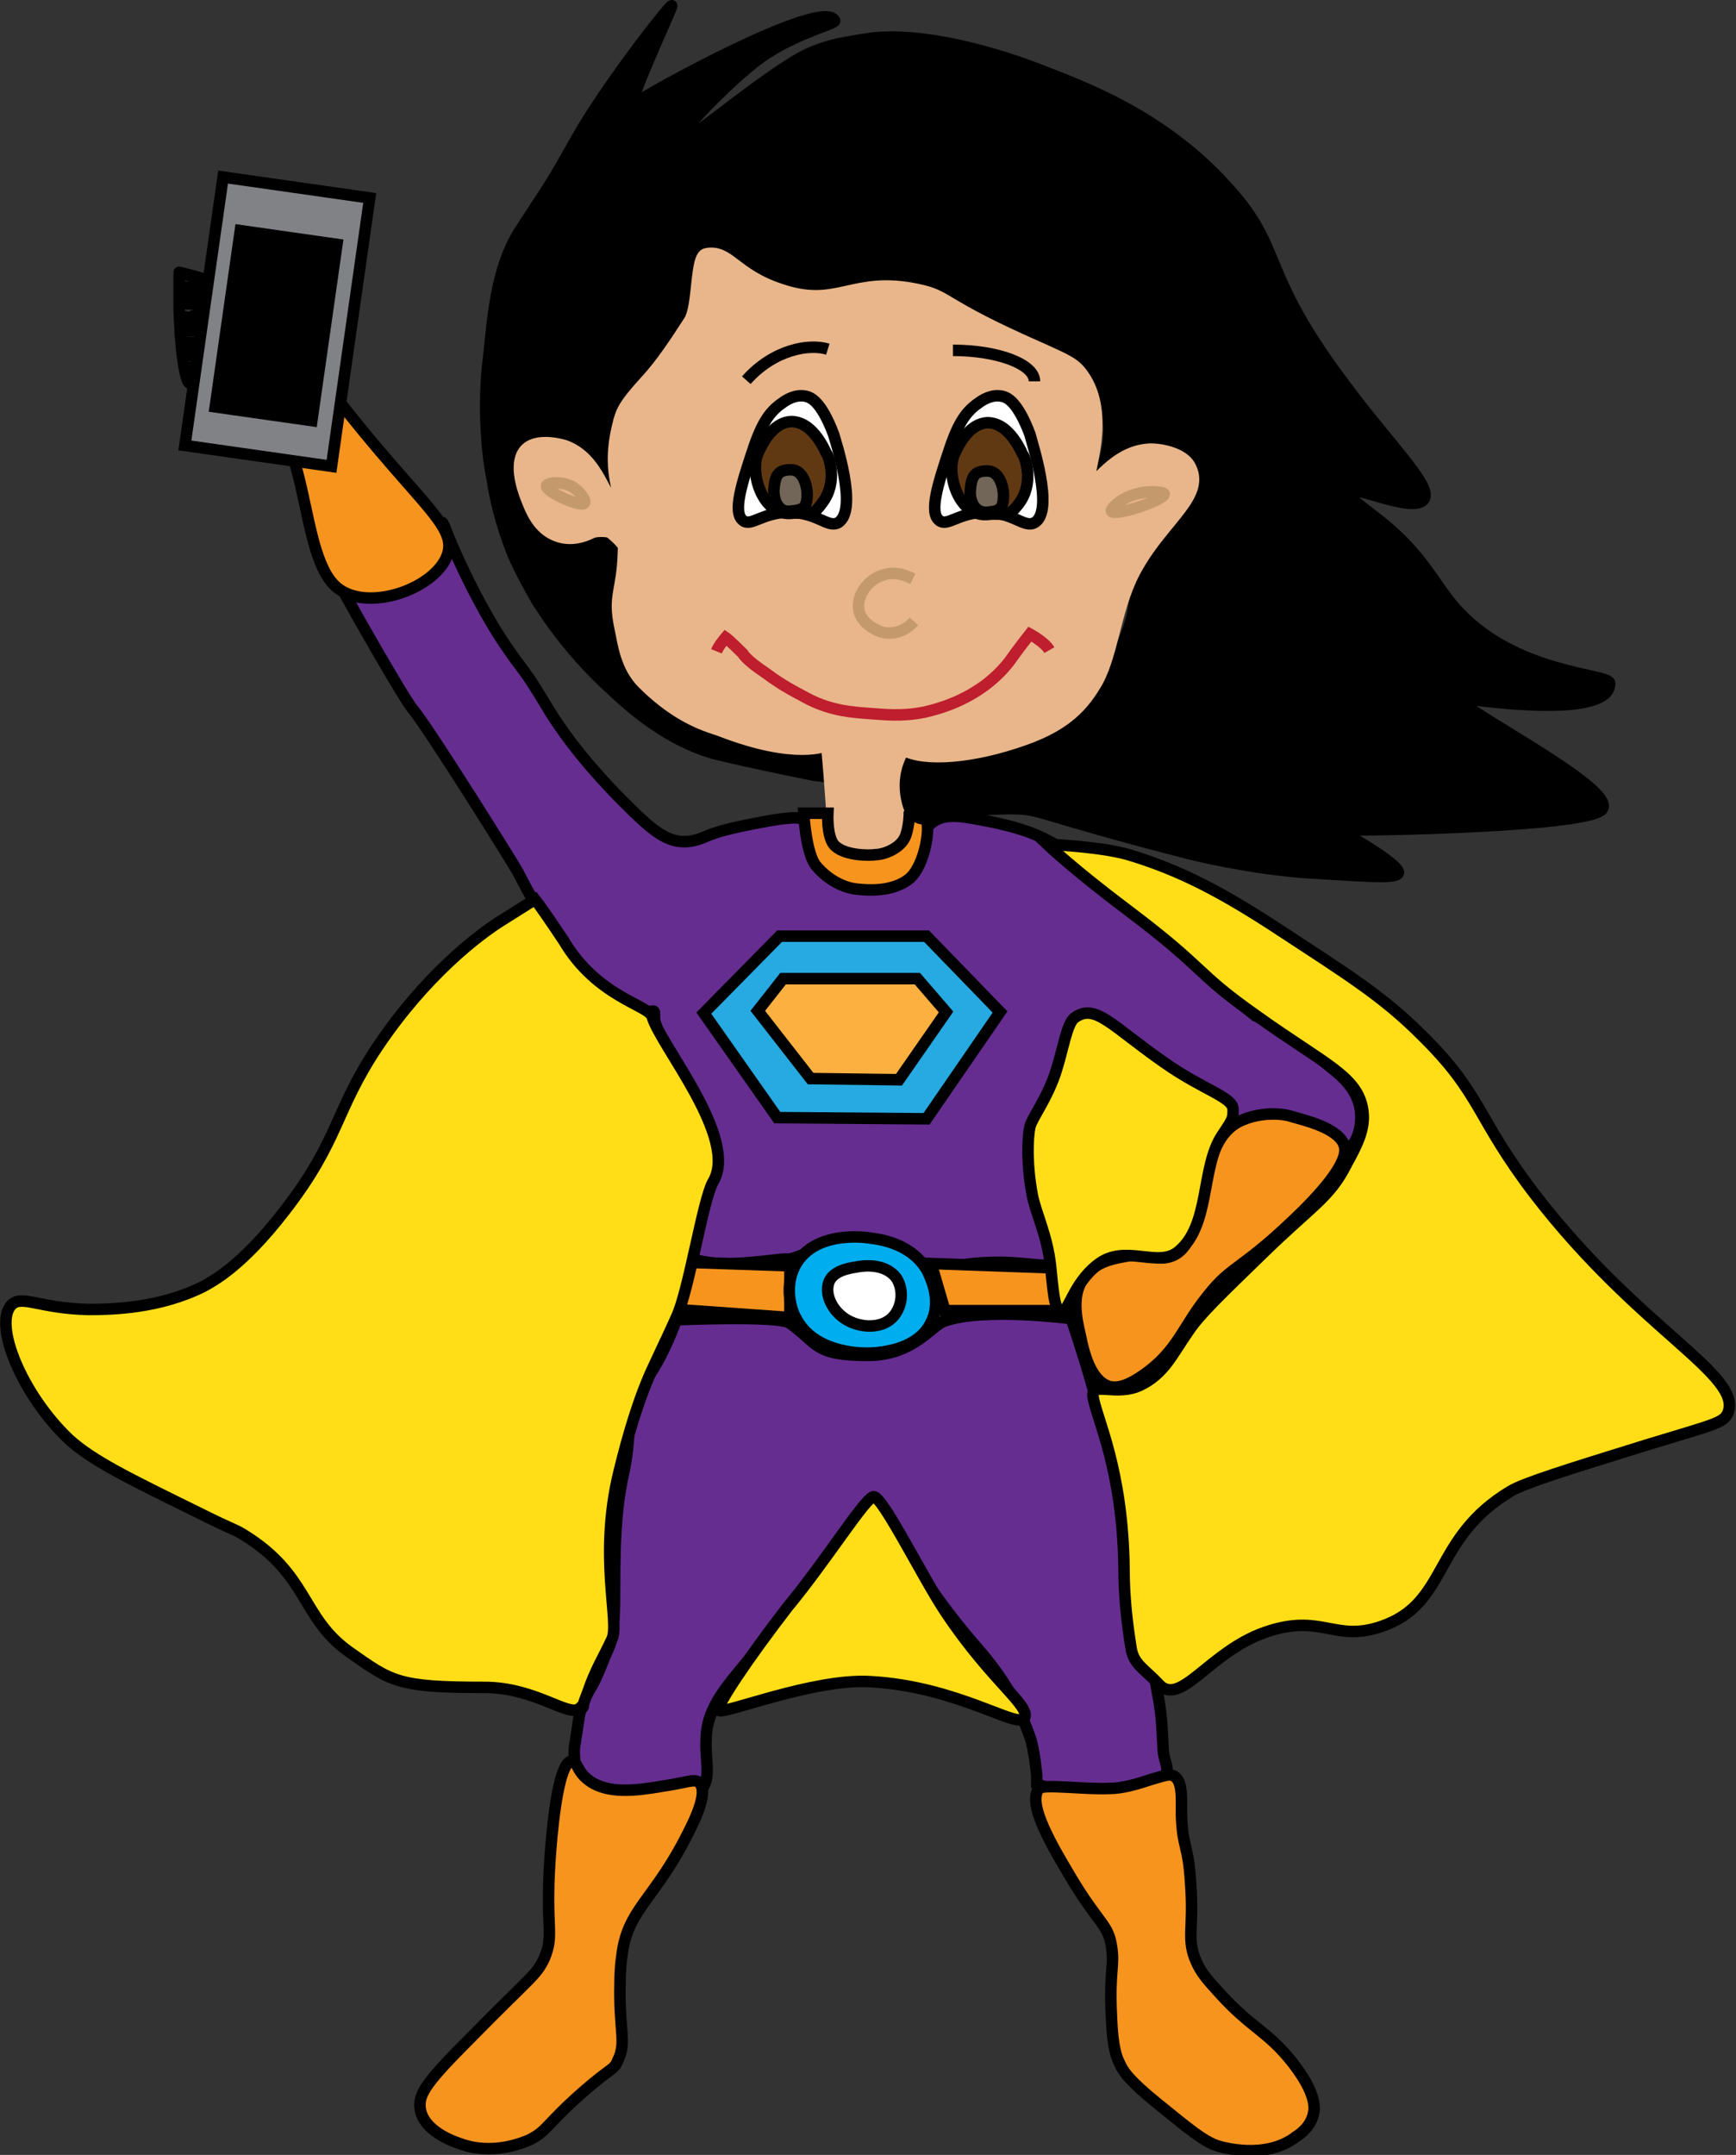 <?xml version="1.0" encoding="utf-8"?>
<!-- Generator: Adobe Illustrator 18.1.0, SVG Export Plug-In . SVG Version: 6.00 Build 0)  -->
<!DOCTYPE svg PUBLIC "-//W3C//DTD SVG 1.1//EN" "http://www.w3.org/Graphics/SVG/1.1/DTD/svg11.dtd">
<svg version="1.1" id="Layer_1" xmlns="http://www.w3.org/2000/svg" xmlns:xlink="http://www.w3.org/1999/xlink" x="0px" y="0px"
	 viewBox="0 0 151.2 187.6" enable-background="new 0 0 151.2 187.6" xml:space="preserve">
<rect x="0" y="0" width="151.2" height="187.6" fill="#333333" stroke="none"/>
<path stroke="#000000" stroke-miterlimit="10" d="M140.2,59.5c0-0.9-8.3-0.7-13.5-6.6c-1.9-2.2-2.7-4.4-6.2-7.3
	c-1.6-1.3-3.3-2.4-3.1-2.8c0.3-0.7,5.6,1.9,6.6,0.7c0.9-1.2-3.4-5.1-7.9-11.4c-6.4-8.9-4.4-10.6-9.3-15.9
	C101.2,10,94.2,7.5,90.6,6.1c0,0-8.3-3.4-14.5-2.8c-1.5,0.2-3,0.5-3,0.5s-1,0.2-2,0.6c-3.3,1.1-11.4,8.3-11.9,7.9
	C58.8,12,62.5,8,65.6,5.5c3.1-2.5,7.2-3.4,7.1-3.7c-1-2.1-16.4,6.4-17.4,7.2c-1.1,0.9,3.4-8.6,3.2-8.5c-0.4,0.2-5.9,7.3-8.3,11.6
	c-2.3,4.1-2.2,3.8-4.8,7.8c-2.4,3.6-2.5,8.6-2.9,11.7c-0.3,2.7-0.2,5.2-0.1,6.4c0.1,1.9,0.4,3.3,0.5,3.9c0.2,1.3,0.7,3.7,1.8,6.4
	c0.7,1.6,1.5,3,1.9,3.7c0,0,0.2,0.4,0.5,0.8c2.7,4.2,5.9,7,5.9,7c1.2,1.1,4.6,4.5,9.2,5.8c3.2,0.8,9.7,2.1,9.8,2.1
	c0,0-0.2-3.7-0.1-2c0,0-16.3-2.3-18.4-10.1c-0.9-3.4,1.2-9-0.9-9c-1.2,0-1.9,1.1-3.8,0.2c-3.1-1.4-5.3-6.4-3.5-8.1
	c1.1-1,3.4-0.6,4.8,0.4c2.3,1.5,2.5,4.3,3.1,4.2c0.8-0.1-0.6-4.6,1.8-8.3c0.9-1.5,1.6-1.5,3.5-4.1c1.1-1.6,1.7-2.5,2.1-3.8
	c0.7-2.7-0.4-4.2,0.4-4.8c1-0.9,3.3,1.3,6.9,2.4c5.1,1.6,6.1-1.1,11.8,0c4,0.8,3.1,2.1,10.7,4.9c1.4,0.5,2.9,1,4.1,2.4
	c2,2.3,2.1,5.2,2.1,5.5c0,2.7-1.4,4.7-1.1,4.8c0.4,0.2,1.8-3.3,4.5-3.8c1.3-0.2,3,0.2,3.8,1.4c1,1.5,0.3,3.4,0,4.1
	c-1.1,3-3.2,2.7-4.5,5.5c-0.9,2,0,2.5-1.1,5.5c-0.8,2.2-1.8,3.7-2.4,4.5c-0.9,1.2-2.1,2.9-4.2,4.1c-1.5,0.9-3.2,1.3-6.6,2.1
	c0,0-1.5-0.3-6.1,0.6C78.9,65,78.5,69,79,70c0.7,1.5,4.7,0.4,9,0.4c2.8,0,1.9,0.4,15.5,3.9c0,0,5.5,1.4,10.8,1.7c0,0,0,0,0,0
	c4.9,0.3,7.3,0.5,7.5,0c0.2-0.8-6.7-4.8-6.2-3.8c0.1,0.2,22.3-0.1,23.9-1.7c1.8-1.8-14.5-9.8-12.1-9.7
	C128.3,60.9,140.2,62.7,140.2,59.5z"/>
<path fill="#E8B68A" stroke="#E8B68A" stroke-miterlimit="10" d="M72.6,72.9c0,0-0.3-5-0.6-8c0,0-2.6,1.3-9.3-1.3
	c-0.8-0.3-3.5-0.9-6.7-4.1c-1.5-1.5-1.7-3.5-2-4.9c-0.6-2.8,0.2-3.1,0.3-6.5c0,0,0.7-0.2-1.1-1.7c-0.2-0.2-1.4-0.2-1.7,0
	c-0.6,0.3-1.7,0.7-2.9,0.3c-1.8-0.6-2.4-2.4-2.8-3.4c-0.3-0.8-1.1-3.1,0-4.2c0.8-0.8,2.4-0.6,3.4-0.3c3.1,1.1,3.5,5,4.5,4.8
	c0.8-0.1-1-2,0.1-6.5c0.3-1.3,0.5-1.8,2.4-3.9c1.4-1.5,2.7-3.5,3.8-5.2c0.9-1.3,0.5-5.7,1.5-5.9c2-0.4,2.5,1.8,6.5,3.1
	c5,1.7,6.2-1.2,11.9,0c2.9,0.6,1.8,1.2,10.7,5.1c2.2,1,3,1.3,3.7,2.3c2.6,3.6,0.2,9,0.6,9.5c0.3,0.4,2.1-2.9,5.3-3
	c1.1,0,2.8,0.4,3.4,1.4c1.5,2.6-2.1,4.6-4.5,8.8c-1.9,3.2-2.1,7.4-3.5,10c-1.2,2.1-2.7,3.8-6.4,5.1c-4.5,1.6-8.7,1.9-10.5,0.9
	c0,0,0,0,0,0C77,68.2,78.4,71,78.4,71c0,0.3,0,0.9,0,1.6c-0.4,0.3-1.1,0.8-2.1,1c-0.3,0.1-0.6,0.1-1,0.1
	C73.7,73.8,72.6,72.9,72.6,72.9z"/>
<path fill="#662D91" stroke="#000000" stroke-miterlimit="10" d="M81.2,71.6c1.2-0.9,2.8-0.5,5.4,0c1.2,0.3,2.9,0.6,4.9,1.7
	c3,1.6,4.5,3.4,7.2,5.6c3.9,3,6.8,6.5,10.6,9.5c0.1,0,3.2,1.7,6.7,4.6c1,0.8,2,1.7,2.4,3.2c0.4,1.6-0.2,3.6-1.2,3.9
	c-0.6,0.2-1-0.6-2.9-1.7c-1.3-0.8-2.4-1.4-3.7-1.4c-1.4,0.1-1.5,0.8-2.5,0.8c-1.9,0.1-4.3-3.3-5.8-4.3c-1.3-0.9-3.2-1.3-5.3-3.3
	c-1-1-1.4-1.8-2-1.7c-1,0.1-0.8,2.3-2.5,5.1c-1.1,1.8-1.3,2-1.9,3.5c-0.5,1.4-0.8,5.5,0,8.3c0,0,0.6,0.2,0.7,2.8l0.4,1.7
	c-0.3,0.6-2.3-0.1-5.4,0c-3.2,0.1-3.5,0.7-5.1,0.3c-1.7-0.4-1.8-1.2-3.8-1.9c-1.7-0.6-3.8-0.5-4.3-0.4c-1.7,0.4-1.9,0.9-3.9,1.6
	c-0.6,0.2-0.3,0-1.8,0.2c-2.6,0.3-4.2,0.4-5.7,0.2c-1.4-0.2-1.6-0.4-1.7-0.5c-0.7-0.9,0.7-2.4,1.4-5.4c0.2-0.9,0.8-3.5,0-6.2
	c-0.5-1.7-1-1.6-2.2-4.2c-1.6-3.5-2.2-4.2-2.2-5.1c0.1-1.3-0.4,0.7-3.3-1.5c-2.8-2.1-2.8-2.1-4.1-3.6c-1.2-1.3-3.9-6.3-4.5-7.5
	c-0.5-0.9-7.7-12.4-9.1-14.1c-0.8-0.9-5.6-9.4-5.8-9.8c-1.2-2,4.1-0.5,3.5-0.6c-2.9-0.2,0.9-1.2,3.3-1.9c2-0.6,1-5.3,1.7-3.7
	c0.9,2.4,3,6.9,5.2,10.2c1.9,2.8,1.5,1.8,3.9,5.8c2.2,3.6,5.3,6.8,6.4,7.9c2.9,2.9,4.4,4.3,7.1,3.2c1.1-0.5,2.3-0.8,4.9-1.3
	c3.1-0.6,3.6-0.4,3.9-0.2c1.1,0.8,0.2,2.3,1.3,3.7c1.2,1.4,3.3,1.5,4,1.5c0.8,0,2.5,0.1,3.7-1C80.7,74.1,79.9,72.6,81.2,71.6z"/>
<polygon fill="#27AAE1" stroke="#000000" stroke-miterlimit="10" points="80.7,81.5 87.1,88.1 80.7,97.4 67.7,97.3 61.3,88.2 
	67.9,81.5 "/>
<polygon fill="#FBB040" stroke="#000000" stroke-miterlimit="10" points="82.4,88.1 78.3,94 70.6,93.9 66,88 68.2,85.2 79.9,85.2 
	"/>
<path fill="#F7941E" stroke="#000000" stroke-miterlimit="10" d="M117.1,99.8c0.3,1.1-1.1,3.1-3.6,5.6c-5.4,5.3-6.1,4.6-8.3,7.4
	c-2.2,2.7-2.6,4.8-5.6,6.9c-1.3,0.9-2.2,1.2-3,1c-1.6-0.5-2.2-2.9-2.5-4.4c-0.4-1.7-0.8-3.7,0.4-5.2c0.9-1.2,2.3-1.5,3.4-1.7
	c2.3-0.5,2.9,0.4,4,0c3.5-1,1.9-9.8,6.1-11.8c1.7-0.8,3.6-0.7,4.5-0.4C113.5,97.5,116.7,98.2,117.1,99.8z"/>
<path fill="#F7941E" stroke="#000000" stroke-miterlimit="10" d="M92.3,110.4c0.3,1.2,0.7,2.5,1,3.7l-11,0l-1.2-4.1L92.3,110.4z"/>
<polygon fill="#F7941E" stroke="#000000" stroke-miterlimit="10" points="68.8,110.2 68.8,114.7 58.9,114 60,109.9 "/>
<path fill="#00AEEF" stroke="#000000" stroke-miterlimit="10" d="M80.8,110.7c0.1,0.3,1.3,2.4,0.3,4.4c-1.2,2.6-4.9,2.7-5.6,2.7
	c-0.8,0-4.7-0.1-6.2-3.1c-0.1-0.1-1.2-2.4,0-4.6c1.7-3,6.1-2.4,6.6-2.3C76.7,107.9,79.5,108.3,80.8,110.7z"/>
<path fill="#FFFFFF" stroke="#000000" stroke-miterlimit="10" d="M78.1,111.3c0.6,1,0.5,2.3-0.2,3.2c-1.1,1.4-3.5,1.1-4.7,0
	c-0.7-0.6-1.4-1.8-1-2.9c0.4-1,1.8-1.2,2.4-1.3C75.1,110.2,77.1,109.9,78.1,111.3z"/>
<path fill="#662D91" stroke="#000000" stroke-miterlimit="10" d="M93.3,114.8c0,0,1,2.9,1.9,6.1c0.2,0.5,0.8,3,1.2,4.4
	c2.4,8.7,1.8,17.4,2.7,18.3c1.3,1.2,1.4,2,1.7,3.7c0.4,2,0.4,3.1,0.5,4.9c0,0.9,0.5,1.6,0.3,2.2c-0.2,0.9-1.6,1.2-2.5,1.5
	c-0.5,0.1-2.8,0.5-4.6,0.4c-1.9-0.1-4.2-1-4.2-1l0-0.7c0,0-0.2-2.3-0.6-3.4c-1.2-3.4-2.7-5.6-4.9-8.1c-6.7-7.8-7.2-12-8.7-12.5
	c0,0-2.8,4.2-10.4,13.3c-2.3,2.8-4.2,4.7-4.2,7.6c-0.1,1.7,0.5,3.4-0.5,4.4c-0.2,0.2-0.6,0.5-3.2,0.7c-4.6,0.2-6-0.6-6.4-0.9
	c-0.5-0.3-1.3-0.9-1.3-1.7c0-0.8-0.2-1.4,0-2.3c0.4-2.3,0.2-2.9,1.5-5c0.5-0.9,0.9-2.1,1.4-3.2c1.1-2.3-0.1-8.9,1.3-15.2
	c0.8-3.5,0.2-6.3,1.3-7.4c1.9-1.9,3.3-6,3.3-6s9-0.4,9.9,0.3c2.5,1.8,2.1,2.8,6.8,2.8c4,0,5.6-2.7,6.7-3
	C85.8,113.8,93.3,114.8,93.3,114.8z"/>
<path fill="#F7941E" stroke="#000000" stroke-miterlimit="10" d="M102.9,158c0-1.6,0.1-3-0.7-3.4c-0.4-0.2-0.8,0-1.9,0.3
	c-1.2,0.4-2.5,0.8-3.7,0.8c-2,0.1-5.8-0.4-6.1,0c-1.1,1.3,1.2,5.1,2.8,7.8c2.4,4,3.2,4,3.5,5.9c0.3,1.8-0.2,2.1,0,6.1
	c0.1,2.9,0.5,3.7,0.7,4.1c0.3,0.7,0.8,1.5,3.4,3.6c2.6,2.1,3.9,3.2,5.1,3.6c0.3,0.1,4.2,1.3,6.9-0.8c0.5-0.3,1.3-1,1.5-2
	c0.1-0.4,0.3-1.7-1.8-4.4c-2.2-2.8-3.6-3-6.4-6.1c-1.1-1.2-1.6-1.8-2-2.7c-0.9-2-0.2-2.9-0.5-6.8C103.5,160.5,103,161,102.9,158z"/>
<path fill="#F7941E" stroke="#000000" stroke-miterlimit="10" d="M59.4,160.6c0.9-1.7,2.4-4.5,1.5-5.4c-0.4-0.4-1.1,0-3.2,0.3
	c-2.3,0.4-4.8,0.7-6.4-0.5c-1.1-0.8-1-1.7-1.5-1.7c-1.3,0.1-1.8,7.1-1.9,8.6c-0.4,6.1,0.4,6.5-0.5,8.6c-0.7,1.5-1.2,1.6-6.4,6.9
	c-3.8,3.8-4.6,4.9-4.4,6.2c0.3,1.9,2.8,2.8,3.4,3c2.9,1.1,5.6-0.1,6.1-0.3c1.6-0.8,1.4-1.3,4.7-4.2c2.4-2.1,2.7-1.9,3-2.7
	c0.8-1.6,0.1-2.6,0.2-6.7c0-1.3,0.1-2,0.2-2.7C54.7,166.4,56.8,165.4,59.4,160.6z"/>
<path fill="#FFDE17" stroke="#000000" stroke-miterlimit="10" d="M46.6,78.3c0,0,0,0-2.7,1.7c-2.3,1.4-6.9,5-11,11.1
	c-3.8,5.7-3.3,8.1-8.1,14.3c-3.7,4.8-6.2,6.1-7.1,6.6c-3.8,1.9-7.9,2-10,2c-4.3-0.1-5.8-1.3-6.7-0.4c-1.6,1.7,0.9,7.8,5,11.7
	c2.1,1.9,5.2,3.4,11.3,6.4c3.2,1.6,2.9,1.3,3.9,1.9c5.7,3.5,5,7.2,9.2,10.2c3.7,2.6,4.2,3.1,11.8,3.1c4.5,0,7.4,2.7,8.3,1.8
	c0.8-0.8-0.3,1.1,0.7-1.4c0.6-1.8,1.3-2.9,2.1-4.6c0.7-1.5-1.2-7.1,0.6-14.5c0.8-3.3,1.8-6.7,3.1-9.4c1.9-4.1,0.5-1,1.9-4.1
	c1.1-2.3,2.3-10.2,3.2-11.8c2.3-3.8-4.6-11.9-5.3-14.4c-0.3-1-4.8-1.7-7.7-6.6C47.9,80.1,47,78.8,46.6,78.3z"/>
<path fill="#FFDE17" stroke="#000000" stroke-miterlimit="10" d="M62.6,148.9c0.4,0.4,8.2-2.8,13.2-2.5c7.5,0.4,12.8,4.1,13.4,3.2
	c0.7-1-2.8-3.2-6.8-9.2c-1.9-2.8-5.5-10.1-6.3-10.1c-0.7,0-4.1,5.5-7.5,9.6C65.2,144.3,62.3,148.6,62.6,148.9z"/>
<path fill="#FFDE17" stroke="#000000" stroke-miterlimit="10" d="M100.9,146.6c1.9,2.1,4.4-2.8,9.3-4.5c4.9-1.7,6,0.9,10.1-0.5
	c5.9-2,4.4-7.7,11.3-11.8c1.2-0.7,4.7-1.8,11.8-4c5.9-1.8,6.7-1.9,7.1-2.8c1.3-3.3-7.7-7.2-16.8-19c-5.2-6.8-4.6-8.7-9.9-13.9
	c-3.4-3.4-6.5-5.3-12.6-9.3c-4.9-3.2-8.4-5-12.6-6.3c-2.4-0.8-7.4-1-7.4-1s2.3,2.2,7.1,5.8c6.9,5.2,5.7,5.3,11.1,9.1
	c6,4.3,8.9,5.3,9.3,8.3c0.2,1.5-0.4,2.8-1.4,4.6c-1.5,3-3,3.6-7.4,7.9c-3.6,3.5-5.4,5.2-6.4,6.7c-1.4,2-2.1,3.7-4.2,4.7
	c-2.1,1-4.3-0.4-4.1,1c0.3,1.9,2.6,6.3,2.7,15c0,2.1,0.2,4.3,0.6,6.8C98.7,144.9,99.7,145.3,100.9,146.6z"/>
<g>
	<path fill="#FFDE17" stroke="#000000" stroke-miterlimit="10" d="M93.6,88.6c1.8-1.3,3.2,0.7,7.8,3.9c3.4,2.4,6,3,6,4.1
		c0,0.8,0,0.8-1,2.3c-1.8,2.8-1,7.7-3.7,10c-1.8,1.6-4.7-0.7-7.1,1.2c-2.2,1.7-2.5,4.2-3.2,4.1c-0.6-0.1-0.7-2.2-0.9-4
		c-0.3-2.7-1.3-4.6-1.6-6.2c-0.5-2.7-0.4-5-0.2-5.9c0.2-0.8,1.4-2.3,2.2-4.6C92.6,91.4,92.9,89.1,93.6,88.6z"/>
</g>
<path fill="#F7941E" stroke="#000000" stroke-miterlimit="10" d="M80.6,71.2c0-0.1,0,0.3-0.8-0.1c-0.7-0.4-0.6-0.3-0.6-0.3
	s0,1-0.3,1.9c-0.4,1.2-2,1.7-2.6,1.7c-0.6,0.1-2.9,0.1-3.7-0.9c-0.6-0.8-0.5-2.7-0.5-2.7l-2.1,0c0,0,0.2,3.6,1.1,4.6
	c1.1,1.3,2.5,1.9,3.5,2c0.9,0.1,3.1,0.3,4.6-0.9C80.6,75.3,81.1,71.8,80.6,71.2z"/>
<path fill="none" stroke="#C49A6C" stroke-miterlimit="10" d="M50.9,43.8c0.2-0.2-0.4-1.1-1.2-1.5c-0.9-0.4-2-0.3-2.1,0
	C47.5,42.8,50.6,44.2,50.9,43.8z"/>
<path fill="none" stroke="#C49A6C" stroke-miterlimit="10" d="M96.8,44.5c-0.1-0.2,0.9-1.2,2.2-1.5c1-0.3,2.3-0.2,2.4,0
	C101.5,43.5,97.1,45,96.8,44.5z"/>
<g>
	<path fill="#FFFFFF" stroke="#000000" stroke-miterlimit="10" d="M90.1,45.5c-0.9,0.5-1.8-0.9-4.3-0.9c-2.3,0-3.3,1.3-4,0.7
		c-0.9-0.7-0.1-3.2,0.9-6.2c0.8-2.4,1.5-3.3,2.5-4c0.4-0.3,1.2-0.8,2.1-0.6c0.4,0.1,1.3,0.4,2.4,3.3C89.8,38.3,91.9,44.5,90.1,45.5z
		"/>
	<path fill="#603913" stroke="#000000" stroke-miterlimit="10" d="M88.7,43.9c1.4-1.8,0.6-4,0.4-4.3c-0.1-0.1-1.1-2.8-3.1-2.8
		c-1.8,0.1-2.7,2.4-2.9,2.8c-0.7,1.7,0.4,5.3,2.8,5.2C87.6,44.6,87.7,45.2,88.7,43.9z"/>
	<path fill="#726658" stroke="#000000" stroke-miterlimit="10" d="M85.9,44.6c1.1-0.1,1.5-0.2,1.5-1.5c0-0.6-0.3-2.1-1.4-2.1
		c-1.1,0-1.4,0.4-1.5,1.8C84.5,43.7,84.9,44.6,85.9,44.6z"/>
</g>
<path fill="none" stroke="#000000" stroke-miterlimit="10" d="M72.1,30.4c-1.6-0.5-4.7,0-7.1,2.7"/>
<path fill="none" stroke="#000000" stroke-miterlimit="10" d="M90.1,33.2c0-1.5-3.2-2.7-7.1-2.7"/>
<line fill="none" stroke="#000000" stroke-miterlimit="10" x1="68.3" y1="32.8" x2="68.3" y2="32.8"/>
<g>
	<path fill="none" stroke="#C49A6C" stroke-miterlimit="10" d="M79.5,50.4c-0.2-0.1-1.4-0.8-2.7-0.3c-1.2,0.4-2.2,1.7-2,3
		c0.2,1,1.1,1.6,1.9,1.9c1,0.3,2.1,0,2.9-0.9"/>
</g>
<path fill="none" stroke="#BE1E2D" stroke-miterlimit="10" d="M91.4,56.6c-0.4-0.7-1.7-1.4-1.7-1.4s-1.1,1.4-1.8,2.4
	c-2.5,3.2-6.1,4.1-7.4,4.4c-2,0.4-3.5,0.2-5,0.1c-1.2-0.1-3-0.2-5-1.2c-1.1-0.6-2.2-1.1-3.8-2.3c-1.8-1.2-2-1.7-2-1.7
	c-1.2-1.2-1.5-1.4-1.5-1.4s-0.6,0.7-0.8,1.2"/>
<g>
	<path fill="#FFFFFF" stroke="#000000" stroke-miterlimit="10" d="M73,45.5c-0.9,0.5-1.8-0.9-4.3-0.9c-2.3,0-3.3,1.3-4,0.7
		c-0.9-0.7-0.1-3.2,0.9-6.2c0.8-2.4,1.5-3.3,2.5-4c0.4-0.3,1.2-0.8,2.1-0.6c0.4,0.1,1.3,0.4,2.4,3.3C72.7,38.2,74.8,44.4,73,45.5z"
		/>
	<path fill="#603913" stroke="#000000" stroke-miterlimit="10" d="M71.6,43.8c1.4-1.8,0.6-4,0.4-4.3c-0.1-0.1-1.1-2.8-3.1-2.8
		c-1.8,0.1-2.7,2.4-2.9,2.8c-0.7,1.7,0.4,5.3,2.8,5.2C70.5,44.5,70.6,45.2,71.6,43.8z"/>
	<path fill="#726658" stroke="#000000" stroke-miterlimit="10" d="M68.8,44.5c1.1-0.1,1.5-0.2,1.5-1.5c0-0.6-0.3-2.1-1.4-2.1
		c-1.1,0-1.4,0.4-1.5,1.8C67.4,43.6,67.8,44.6,68.8,44.5z"/>
</g>
<path fill="#F7941E" stroke="#000000" stroke-miterlimit="10" d="M29.7,51.4c-4.1-2.5-2.2-15.7-8.7-16.5c-3.6-0.5-4.3-1.4-4.3-1.6
	c0-0.1,4.3,0.2,4.2-1.2c-0.1-1.3-4.6-1.3-4.6-1.2c0,0.2,4.5-0.2,4.5-1.5c0-1.1-4.9-0.5-4.9-0.6c0,0,4.8-0.9,4.8-1.5
	c0-0.9-5-0.8-5-0.9c0-0.1,4.7,0.1,4.8-0.5c0.2-1.1-5-2.2-4.9-2.2c0.1,0,3.4,1.4,4.1,0.5c0.7-0.8-0.9-3-0.7-4.2
	c0.1-0.7,1.7-1.1,2.1-0.3c0.6,1,1.2,2.5,1.2,3.2c0,1.6,0.4,3.3,5.3,9.5C35.9,43.5,39.8,45.5,39,48.2C38.1,51.1,32.5,53.2,29.7,51.4z
	"/>
<path fill="none" stroke="#000000" stroke-miterlimit="10" d="M15.6,23.9c0,1,0,1.9,0,2.8c0,0.9,0.1,1.7,0.1,2.4
	c0.1,0.8,0.1,1.4,0.2,2c0.2,1.4,0.4,2.3,0.7,2.3"/>
<g>
	<g>
		<path d="M15.8,24.7c0,0.3-0.1,1,0.1,1.4c0.2,0.3,0.4,0.1,0.7,0.1c0.5,0,0.9,0.2,1.4,0.2c0.5,0,1-0.1,1.5-0.3
			c0.2-0.1,0.2-0.4,0-0.5c-0.6-0.2-1.2-0.5-1.7-0.7c-0.4-0.2-1-0.5-1.4-0.4c-0.1,0-0.2,0.1-0.2,0.2c-0.1,0.4-0.2,0.9,0.3,1
			c0.2,0.1,0.4,0,0.6,0.1c0.2,0,0.4,0.1,0.5,0.2c0.3,0.1,0.6,0.2,1,0.2c0.3,0,0.3-0.4,0.1-0.5c-0.6-0.3-1.3-0.6-2-0.7
			c-0.3,0-0.5,0.4-0.1,0.5c0.7,0.1,1.3,0.4,2,0.7c0-0.2,0-0.3,0.1-0.5c-0.5,0.1-0.9-0.2-1.4-0.4c-0.1,0-0.3-0.1-0.4-0.1
			c-0.2-0.1-0.2,0-0.1,0.1c0-0.2,0-0.3,0-0.5c-0.1,0.1-0.2,0.1-0.2,0.2c0.5,0,1.2,0.4,1.6,0.5c0.5,0.2,0.9,0.4,1.4,0.6
			c0-0.2,0-0.3,0-0.5c-0.8,0.3-1.6,0.3-2.4,0.1c-0.2-0.1-0.4,0-0.6-0.1c-0.3,0-0.1,0.1-0.1-0.1c0-0.3,0-0.6,0-0.8
			C16.3,24.4,15.8,24.4,15.8,24.7L15.8,24.7z"/>
	</g>
</g>
<g>
	<g>
		<path d="M15.9,27.3c0,0.4,0.1,0.9,0.1,1.3c0,0.2,0.3,0.4,0.5,0.1c0.2-0.4,1.2-0.4,1.6-0.5c0.5-0.1,1-0.3,1.5-0.4
			c0.2-0.1,0.2-0.3,0.1-0.4c-0.4-0.5-1.1-0.4-1.7-0.4c-0.4,0-1.5-0.2-1.7,0.3c-0.1,0.3,0.1,0.7,0.5,0.8c0.4,0,0.8-0.1,1.2-0.1
			c0.4,0,0.8,0,1.2-0.1c0.3-0.1,0.2-0.6-0.1-0.5c-0.5,0.1-0.9,0.1-1.4,0.1c-0.2,0-0.3,0-0.5,0c-0.1,0-0.5,0-0.4,0.1
			c0.7,0.1,2-0.4,2.6,0.2c0-0.1,0.1-0.3,0.1-0.4c-0.7,0.2-1.5,0.4-2.2,0.5c-0.5,0.1-0.9,0.1-1.1,0.6c0.2,0,0.3,0.1,0.5,0.1
			c0-0.4-0.1-0.9-0.1-1.3C16.4,27,15.9,27,15.9,27.3L15.9,27.3z"/>
	</g>
</g>
<g>
	<g>
		<path d="M17.4,27.7c0.2,0,0.6-0.1,0.8,0c0.1,0,0.2,0.2,0.3,0.2c0.2,0.1,0.4,0,0.6,0c0.2,0,0.5,0,0.8-0.1c0.1,0,0.2-0.1,0.2-0.2
			c0,0,0,0,0,0c0-0.1-0.1-0.2-0.1-0.2c0,0,0,0,0,0c-0.3-0.2-0.5,0.3-0.3,0.4c0,0,0,0,0,0c0-0.1-0.1-0.1-0.1-0.2c0,0,0,0,0,0
			c0.1-0.1,0.1-0.2,0.2-0.2c-0.2,0.1-0.5,0.1-0.7,0c-0.2,0-0.3,0-0.5-0.1c0,0-0.1-0.1-0.1-0.1c-0.3-0.1-0.7,0-1.1,0
			C17.1,27.2,17.1,27.7,17.4,27.7L17.4,27.7z"/>
	</g>
</g>
<g>
	<g>
		<path d="M16.3,28.3c0.1,0,0.2,0,0.3,0c0.3,0,0.3-0.5,0-0.5c-0.1,0-0.2,0-0.3,0C16,27.8,16,28.3,16.3,28.3L16.3,28.3z"/>
	</g>
</g>
<g>
	<g>
		<path d="M16.2,29.8c1.4,0,2.7,0,4.1,0c0-0.2,0-0.3-0.1-0.5c-0.8,0.2-1.7,0.5-2.5,0.7c-0.2,0.1-0.4,0.1-0.6,0.2
			c-0.1,0-0.2,0-0.3,0.1c-0.1,0.1-0.1,0.1-0.1-0.1c-0.4-0.3,0.6-0.1,0.8-0.1c0.4,0,0.8,0,1.2-0.1c0,0,0.6,0,0.6-0.1
			c0-0.1-0.5-0.1-0.6-0.1c-0.3,0-0.5,0.1-0.8,0.2c-0.1,0.1-0.3,0.2-0.4,0.2c-0.2,0.1-0.3,0.1-0.5-0.1c-0.3,0-0.4-0.1-0.2-0.2
			c0,0.2,0,0.3,0.1,0.5c0.1,0,0.1-0.1,0.2-0.1c0.3,0,0.3-0.5,0-0.5c-0.2,0-0.3,0-0.4,0.1c-0.1,0.1-0.2,0.4,0.1,0.5
			c0.5,0.1,0.8-0.4,0.3-0.7c-0.4-0.3-0.7,0-0.8,0.4c-0.1,0.8,0.7,0.9,1.3,0.7c0.3-0.1,0.5-0.2,0.7-0.3c0.3-0.1,0.6-0.1,0.9-0.1
			c0.2,0,0.5-0.1,0.7-0.3c0.3-0.6-0.5-0.6-0.9-0.6c-0.7,0-1.4,0.1-2.2,0.1C16.6,29.6,16.3,29.5,16.2,29.8c-0.2,0.2,0.1,0.9,0.4,1
			c0.4,0.1,1.3-0.3,1.7-0.4c0.7-0.2,1.4-0.4,2.1-0.6c0.3-0.1,0.2-0.5-0.1-0.5c-1.4,0-2.7,0-4.1,0C15.9,29.3,15.9,29.8,16.2,29.8
			L16.2,29.8z"/>
	</g>
</g>
<g>
	<g>
		<path d="M16.4,31.9c0.8,0,1.6,0,2.3,0c0.4,0,0.8,0.1,1.2,0.2c0.2,0.1,0.2,0,0-0.1c-0.2,0.1-0.4,0.2-0.7,0.3
			c-0.3,0.1-0.7,0.2-1,0.3c-0.1,0-1.6,0.3-1.3-0.3c0.1-0.2,1.2-0.2,1.4-0.2c0.2,0,1.4,0,0.5,0.2c-0.3,0.1-0.5,0.1-0.8,0.1
			c-0.4,0.1-1.1,0.2-0.3,0c0.3-0.1,0.6-0.1,0.9-0.2c0.2,0.1,0.4,0,0.6-0.1c0,0,0,0-0.1,0c-0.4,0-0.7,0.1-1.1,0.2
			c-0.2,0-0.4,0.1-0.5,0.2c0,0.2,0.2,0.2,0.3,0.1c0.3,0,0.7-0.2,1-0.2c0.3,0,0.2-0.5-0.1-0.5c-0.5,0.1-2.2,0.2-1.5,1.1
			c0.1,0.1,0.2,0.1,0.2,0.1c0.7-0.2,1.4-0.3,2.1-0.5c0.2-0.1,0.4-0.1,0.4-0.3c0.1-0.7-1-0.6-1.4-0.5c-0.4,0.1-2,0-1.8,0.8
			c0.2,0.8,1.8,0.3,2.2,0.2c0.4-0.1,1.3-0.4,0.8-1c-0.2-0.3-0.7-0.3-1.1-0.3c-0.6,0-1.1,0.2-1.6,0.2c-0.7,0-0.7,0.9-0.3,1.3
			c0.5,0.5,1.9,0,2.5-0.1c0.3-0.1,1.9-0.5,1.2-1.1c-0.3-0.3-1.1-0.3-1.5-0.3c-0.8-0.1-1.7-0.1-2.5,0C16.1,31.4,16.1,31.9,16.4,31.9
			L16.4,31.9z"/>
	</g>
</g>
<g>
	
		<rect x="17.7" y="16.2" transform="matrix(0.99 0.141 -0.141 0.99 4.191 -3.118)" fill="#808285" stroke="#000000" stroke-miterlimit="10" width="12.9" height="23.6"/>
	
		<rect x="19.8" y="20.6" transform="matrix(0.99 0.141 -0.141 0.99 4.234 -3.109)" stroke="#000000" stroke-miterlimit="10" width="8.5" height="15.5"/>
</g>
</svg>
